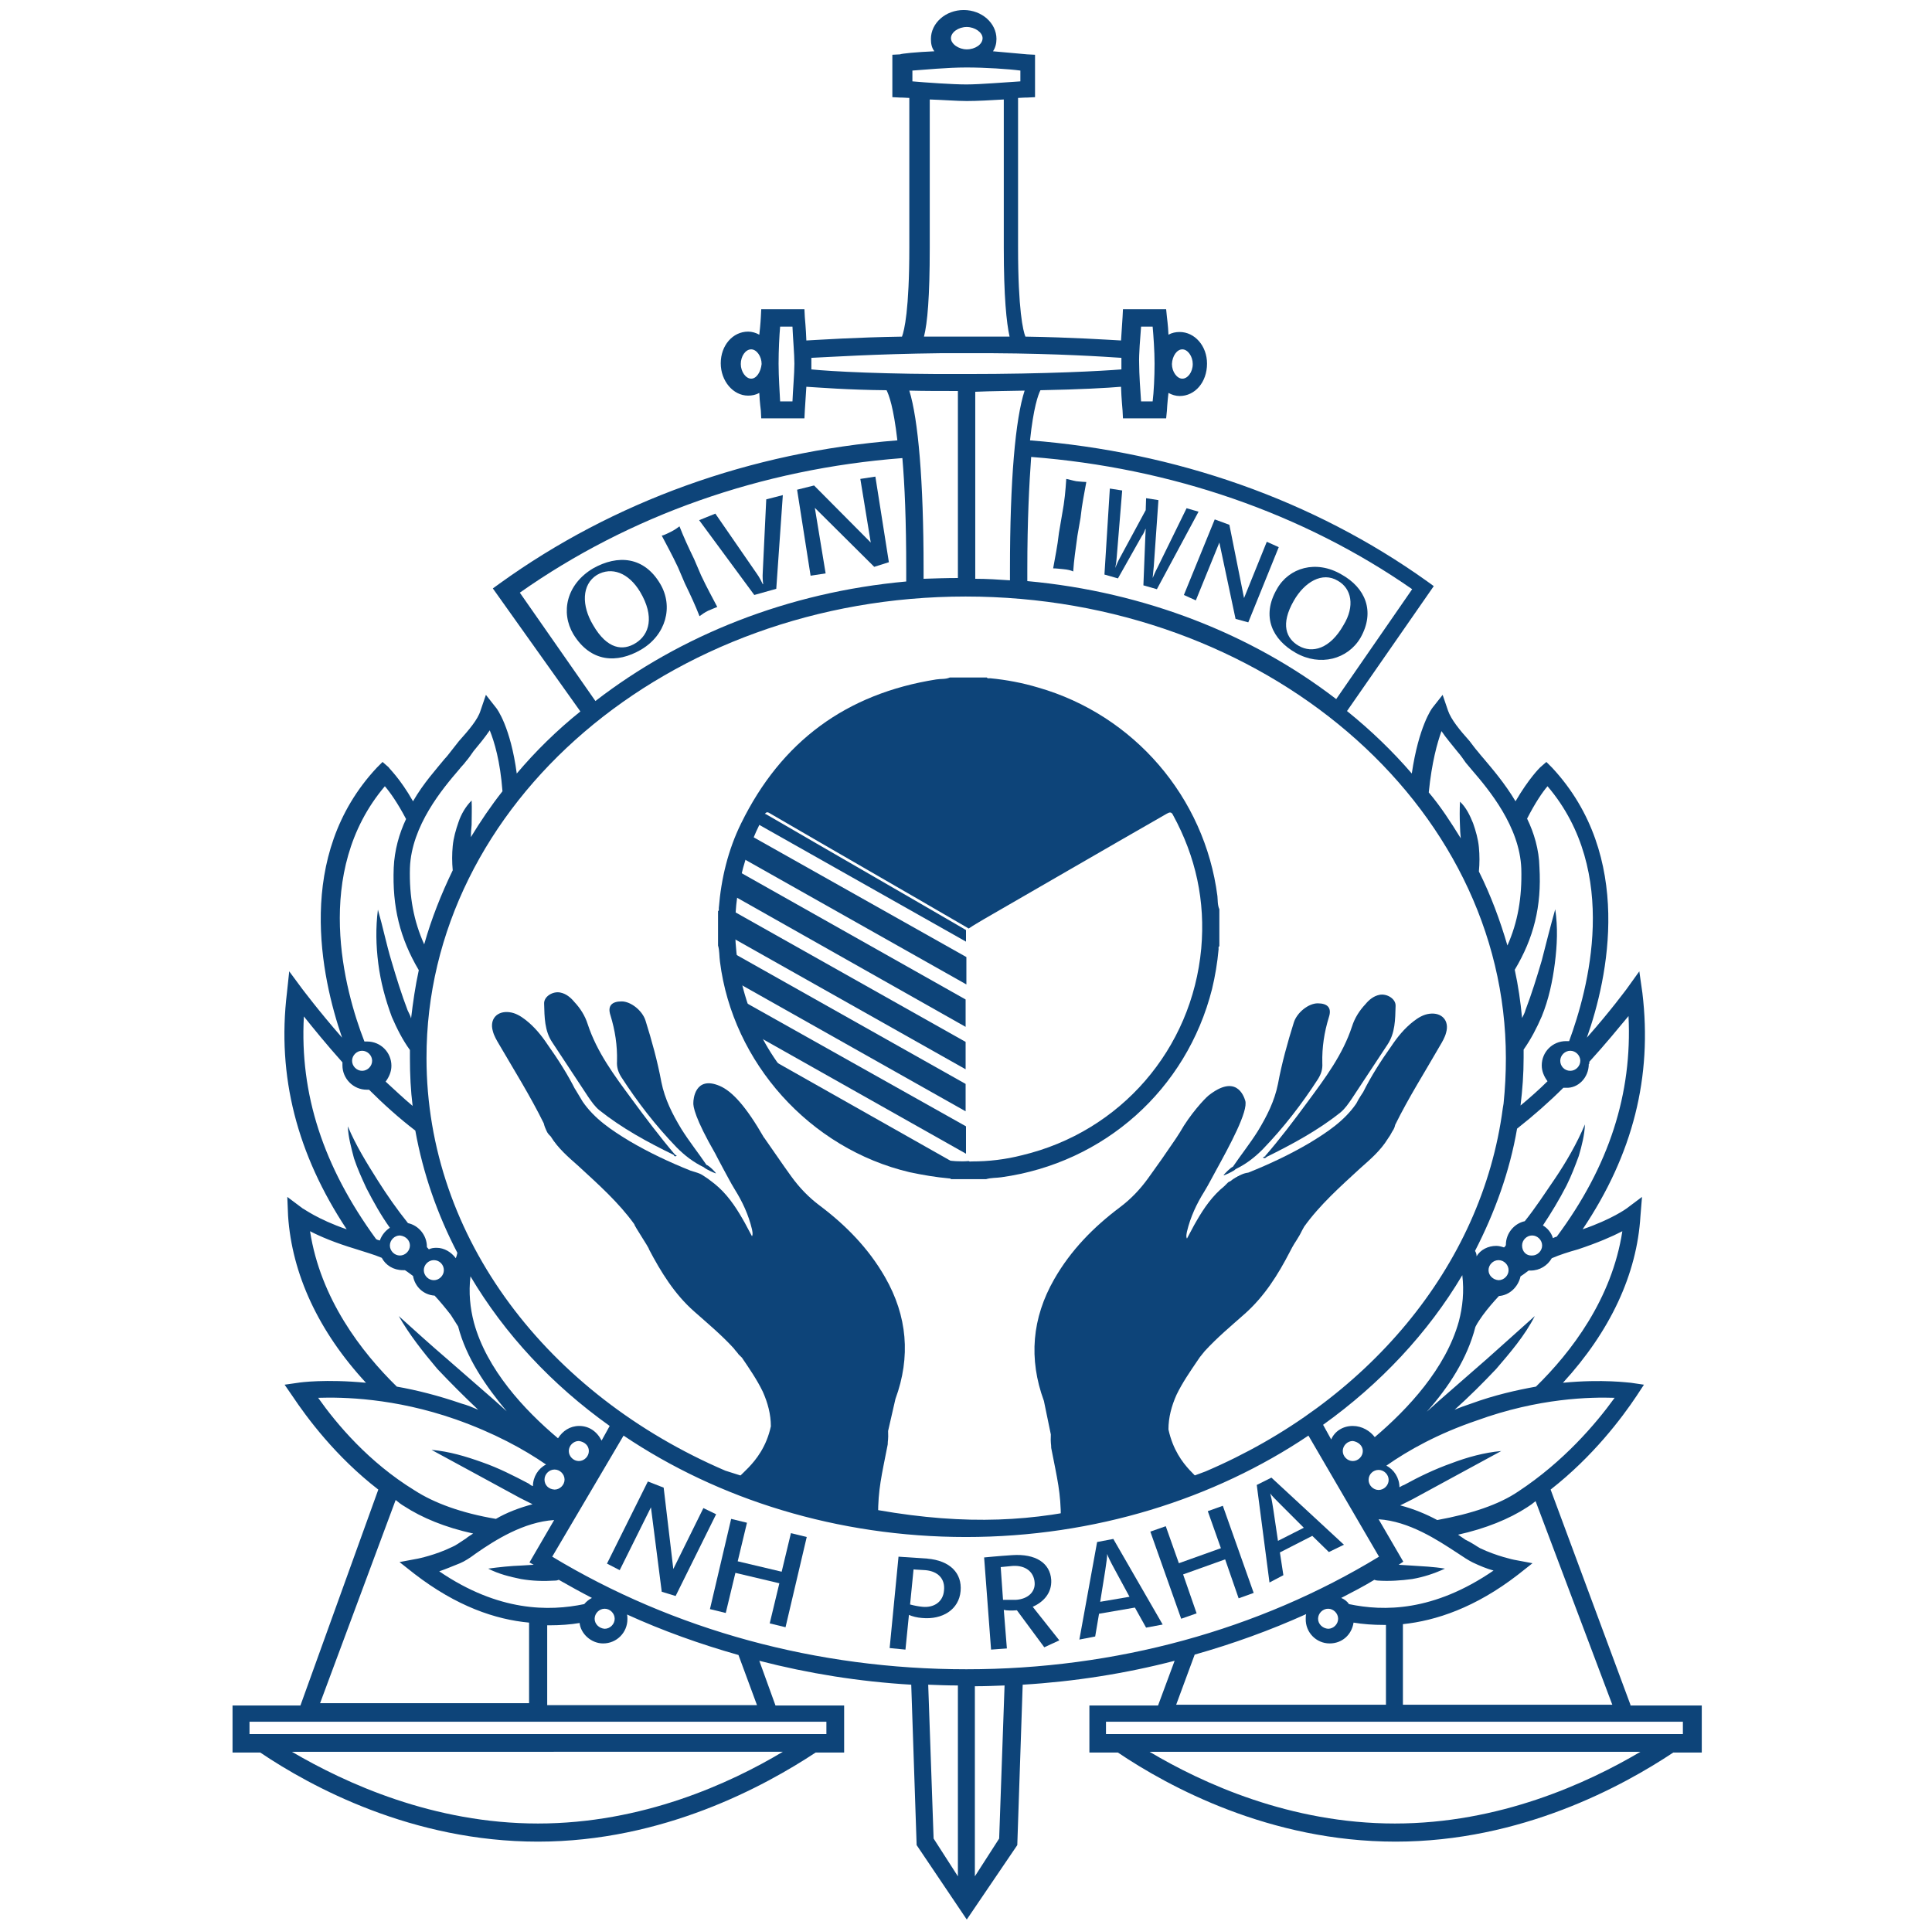 <?xml version="1.0" encoding="utf-8"?>
<!-- Generator: Adobe Illustrator 26.2.1, SVG Export Plug-In . SVG Version: 6.00 Build 0)  -->
<svg version="1.1" xmlns="http://www.w3.org/2000/svg" xmlns:xlink="http://www.w3.org/1999/xlink" x="0px" y="0px"
	 viewBox="0 0 501 500" style="enable-background:new 0 0 501 500;" xml:space="preserve">
<style type="text/css">
	.st0{fill:#0D4479;}
	.st1{fill:none;}
</style>
<g id="Vrstva_1">
</g>
<g id="Vrstva_4">
	<path class="st0" d="M232.2,362.8c4-10.9,3.1-21.5-2.7-31.6c-4.3-7.5-10.2-13.5-17-18.6c-2.8-2.1-5.2-4.6-7.3-7.5
		c-2.4-3.3-4.6-6.6-7-10c0,0,0,0-0.1-0.1c-4.6-8-8.2-12-11.5-13.4c-6.4-2.7-6.8,3.6-6.8,4.3c-0.1,1,0.4,4.1,5.7,13.3
		c0.6,1.2,0,0,2,3.8c1,1.8,1.9,3.6,3,5.4c2,3.2,3.6,6.6,4.5,10.4c0.1,0.6,0.3,1.3,0,1.8c-0.9-1.6-1.6-3.1-2.5-4.6
		c-1.9-3.3-4.1-6.5-7.2-9c0,0-1.6-1.2-1.7-1.3l0,0c-2-1.3-1.5-1.2-4.5-2.1l0,0c-5.5-2.2-10.8-4.7-15.9-7.7c-4.6-2.8-9-5.7-12.1-10.2
		l-2.1-3.5c0.2,0.4,0.2,0.4,0.3,0.6c-2.1-4.2-4.6-8.1-7.3-11.9c-1.6-2.4-3.4-4.6-5.7-6.4c-1.3-1-2.6-1.8-4.2-2
		c-3.2-0.4-5.2,1.8-4.3,4.9c0.3,1.2,1,2.4,1.6,3.4c3.9,6.7,8.1,13.4,11.6,20.5c0.1,0.3,0.1,0.6,0.6,1.7c0.4,1,0.8,1.3,1.2,1.7
		c1.9,3.1,4.6,5.4,7.2,7.7c5.1,4.7,10.4,9.4,14.5,15.1l0,0c-0.1,0.3,3.9,6.2,3.8,6.5c3.1,5.9,6.6,11.6,11.7,16.1
		c3.5,3.1,7.1,6.1,10.3,9.6c0.3,0.4,0.2,0.3,0.9,1.1c0.4,0.6,0.3,0.4,0.9,1c0.1,0.1,0.2,0.2,0.3,0.3c1.9,2.8,3.9,5.7,5.4,8.8
		c1.3,2.9,2.1,5.9,2.1,9c-2.3,10.6-10.7,13.4-7.9,14.1c0.6-0.1,16.3,4.9,16.9,5c3,0.4,12,1.4,12.3,1.6c1.1,1.1,5.1,3.5,6.5,2.4
		c0-6.8,0.9-10.2,2.5-18.4c0-1.2,0.2-1,0.1-3.5"/>
	<path class="st0" d="M174.7,299.5c-6.8-3.3-13.4-6.9-19.3-11.6c-1.2-1-2-2.2-2.9-3.5c-3.1-4.7-6.2-9.4-9.3-14.1c-2-3-2-6.5-2.1-10
		c-0.1-1.9,2.3-3.3,4.2-2.9c1.5,0.3,2.7,1.3,3.6,2.4c1.6,1.7,2.8,3.6,3.5,5.8c2.4,7.3,6.9,13.3,11.4,19.4c3.6,4.9,7.3,9.8,11.2,14.4
		c0.1,0.1,0.5,0.3,0.5,0.3C174.9,300.2,174.7,299.5,174.7,299.5z"/>
	<path class="st0" d="M182.5,302.7c-2.7-1.3-4.9-3-7-5.1c-5.5-5.7-10.2-11.8-14.4-18.3c-0.8-1.3-1.2-2.5-1.1-4.1
		c0.1-4.1-0.5-8-1.7-11.9c-0.8-2.4,0.3-3.6,2.9-3.6c2.4,0,5.4,2.4,6.2,5c1.6,5.1,3.1,10.5,4.1,15.9c0.9,4.5,2.9,8.4,5.2,12.2
		c2,3.2,4.4,6.2,6.5,9.3c0.6,0.1,2.7,2.2,2.4,2.2C185.5,304.3,183.1,303.3,182.5,302.7z"/>
	<path class="st0" d="M149.2,284.8c0.4,0,0.6,0.2,0.6,0.6"/>
	<path class="st0" d="M270.7,363.3c-4-10.9-3.1-21.5,2.7-31.6c4.3-7.5,10.2-13.5,17-18.6c2.8-2.1,5.2-4.6,7.3-7.5
		c2.4-3.3,4.7-6.6,7-10c0,0,1-1.5,1.3-2c2.6-4.6,6.3-8.6,7.4-9.5c7.1-5.6,9.1,0,9.5,1.3c0.9,2.7-4.2,12-7.6,18.2
		c-1,1.8-1.9,3.6-3,5.4c-2,3.2-3.6,6.6-4.5,10.4c-0.1,0.6-0.3,1.3,0,1.8c0.9-1.6,1.6-3.1,2.5-4.6c1.9-3.3,4.1-6.5,7.2-9
		c0.4-0.4,0.6-0.6,0.9-0.9c0.3-0.3,0.5-0.3,0.9-0.4c0.4-0.3,1.2-0.9,1.5-1.1c1.7-1,2.4-1,2.9-1.1c5.5-2.2,10.8-4.7,15.9-7.7
		c4.6-2.8,9-5.7,12.1-10.2c0,0-0.5,1,0,0c0.8-1.6,1.7-2.8,1.8-3c2.1-4.2,4.6-8.1,7.3-11.9c1.6-2.4,3.4-4.6,5.7-6.4
		c1.3-1,2.6-1.8,4.2-2c3.2-0.4,5.2,1.8,4.3,4.9c-0.3,1.2-1,2.4-1.6,3.4c-3.9,6.8-8.1,13.4-11.6,20.5c-0.1,0.3-0.1,0.8-0.8,1.8
		c-0.1,0.2,0,0-0.5,0.9c0,0,0,0-0.6,0.9c-1.9,3.1-4.6,5.4-7.2,7.7c-5.1,4.7-10.4,9.4-14.5,15.1c-0.5,0.9-0.5,0.9-0.5,0.9
		c-0.6,1.2-0.6,1.2-1.4,2.5c-1,1.5-1.6,2.7-1.8,3.1c-3.1,6-6.6,11.6-11.8,16.2c-3.5,3.1-7.1,6.1-10.3,9.6c-1.6,2-1.1,1.3-1.9,2.5
		c-1.9,2.8-3.9,5.7-5.4,8.8c-1.3,2.9-2.1,5.9-2.1,9c2.3,10.6,10,13,7.2,13.7c-0.6-0.1-24,7.9-24.8,8c-3,0.4-8.9,2.6-10.3,1.5
		c0-6.8-0.9-10.2-2.5-18.4c0-1.2-0.2-1-0.1-3.5"/>
	<path class="st0" d="M328.3,300.1c6.7-3.3,13.4-6.9,19.3-11.6c1.2-1,2-2.2,2.9-3.5c3.1-4.7,6.2-9.4,9.3-14.1c2-3,2-6.5,2.1-10
		c0.1-1.9-2.3-3.3-4.2-2.9c-1.5,0.3-2.7,1.3-3.6,2.4c-1.6,1.7-2.8,3.6-3.5,5.8c-2.4,7.3-6.9,13.3-11.4,19.4
		c-3.6,4.9-7.3,9.8-11.3,14.4C328.1,299.8,328.2,299.9,328.3,300.1z"/>
	<path class="st0" d="M320.4,303.2c2.7-1.3,4.9-3,7-5.1c5.5-5.7,10.2-11.8,14.4-18.3c0.8-1.3,1.2-2.5,1.1-4.1
		c-0.1-4.1,0.5-8,1.7-11.9c0.8-2.4-0.3-3.6-2.9-3.6c-2.4,0-5.4,2.4-6.2,5c-1.6,5.1-3.1,10.5-4.1,15.9c-0.9,4.5-2.9,8.4-5.2,12.2
		c-2,3.2-4.4,6.2-6.5,9.3c-0.4,0-2.5,2.1-2.4,2.2S320.2,303.6,320.4,303.2z"/>
	<path class="st0" d="M319,306.4c0.5,0.1,1,0.2,1.5,0.3c2.7,0.4,3,0.2,3-2.5C321.9,304.7,320.3,305.2,319,306.4z"/>
	<path class="st0" d="M327.5,300.2c0.3,0.2,0.6,0.2,0.9-0.1c-0.1-0.1-0.2-0.2-0.2-0.2C327.8,299.9,327.6,300.1,327.5,300.2
		L327.5,300.2z"/>
	<path class="st0" d="M327.5,300.2L327.5,300.2L327.5,300.2L327.5,300.2z"/>
	<g>
		<path class="st0" d="M192.8,259.7c1,3.2,2.3,6.2,3.8,9.1l53.9,30.4c0-2.4,0-4.7,0-7.1L192.8,259.7z"/>
		<path class="st0" d="M200.1,274.8c3.2,4.8,7.2,9.1,12,13.1c1.2,1,2.2,1.8,3.4,2.7l10.7,6.1c5.6,2.4,11.5,4,17.7,4.6
			c1.2,0.1,2.5,0.2,3.6,0.3L200.1,274.8z"/>
		<path class="st0" d="M250.5,244.2c0-0.6,0-1.3,0-1.9c0-0.3,0-0.8,0-1.1c-0.2-0.1-0.3-0.2-0.5-0.3c-17-9.9-34.1-19.7-51.1-29.6
			c-0.6-0.4-1-0.3-1.3,0.3c-0.4,0.8-0.8,1.4-1.1,2.1L250.5,244.2z"/>
		<path class="st0" d="M190,236.2c-0.2,2.3-0.2,4.6-0.1,7l60.5,34.1c0-2.4,0-4.7,0-7.1L190,236.2z"/>
		<path class="st0" d="M195,216.9c-0.9,1.9-1.6,3.9-2.2,5.8l57.8,32.6c0-2.4,0-4.7,0-7.1L195,216.9z"/>
		<path class="st0" d="M191.7,226.1c-0.5,2-1,4.2-1.3,6.3l60,33.9c0-2.4,0-4.7,0-7.1L191.7,226.1z"/>
		<path class="st0" d="M190.2,247.2c0.1,1,0.2,1.8,0.3,2.8c0.2,1.7,0.5,3.3,1,5l58.9,33.2c0-2.4,0-4.7,0-7.1L190.2,247.2z"/>
	</g>
	<path class="st0" d="M316.2,235.8c0,3.2,0,6.4,0,9.6c-0.3,0.1-0.2,0.4-0.2,0.8c-0.3,3.4-0.9,7-1.7,10.3
		c-6.6,26.1-28,45.1-54.6,48.8c-1.3,0.2-2.7,0.1-4,0.5c-3,0-6,0-9.1,0c-0.1-0.2-0.3-0.2-0.5-0.2c-3.4-0.3-6.9-0.9-10.2-1.6
		c-25.9-6.1-45.9-28.4-49.2-54.6c-0.2-1.4-0.1-2.9-0.5-4.2c0-3,0-5.9,0-8.9c0.3-0.2,0.2-0.4,0.2-0.8c0.6-7.6,2.4-15.1,5.8-22
		c10.4-21.2,27.2-33.6,50.6-37.3c1.2-0.2,2.4,0,3.5-0.5c3.2,0,6.4,0,9.6,0c0.2,0.3,0.5,0.2,0.9,0.2c4.2,0.4,8.4,1.2,12.4,2.4
		c24.8,7.1,43.2,28.4,46.5,54.1C315.8,233.4,315.7,234.7,316.2,235.8z M251.2,301.1c0.2,0.2,0.5,0.1,0.8,0.1c4.4,0,8.7-0.5,13-1.6
		c25.6-6.1,44.1-27.5,46.5-53.6c1.1-12.3-1.4-23.8-7.3-34.6c-0.4-0.9-0.9-0.8-1.6-0.4c-15.9,9.1-31.7,18.3-47.5,27.4
		c-1.3,0.8-2.6,1.5-3.9,2.4c-0.2-0.1-0.3-0.2-0.5-0.3c-17-9.9-34.1-19.7-51.1-29.6c-0.6-0.4-1-0.3-1.3,0.3c-6.5,12-9,24.9-7,38.4
		c2.4,15.3,9.5,28,21.4,37.8c9.2,7.6,19.9,12,31.8,13.4C246.8,301.1,249.1,301.3,251.2,301.1z"/>
	<line class="st1" x1="251.2" y1="240.7" x2="251.2" y2="301"/>
	<path class="st0" d="M278.3,148.2c0.2-3,0.6-5.6,1.1-9.3l0.8-4.6c0.4-3.8,1-6.4,1.5-9.3c-0.6,0-1.5-0.1-2.6-0.2
		c-1.1-0.2-1.9-0.5-2.6-0.6c-0.2,3-0.4,5.6-1.1,9.3l-0.8,4.7c-0.4,3.6-1,6.3-1.5,9.2c0.8,0,1.5,0.1,2.6,0.2
		C276.8,147.7,277.7,147.9,278.3,148.2z"/>
	<path class="st0" d="M336,169.3c6.3,3.6,13.5,1.7,16.8-3.9c3.9-6.9,1.2-13-4.9-16.4c-6.6-3.9-13.7-1.8-16.8,3.8
		C327,159.9,330,165.9,336,169.3z M335.5,155.8c2.8-4.9,7.4-7.6,11.4-5.2c3.6,2,4.5,6.6,1.5,11.5c-3.5,6.2-8.1,7.4-11.6,5.4
		C333.5,165.6,332,161.9,335.5,155.8z"/>
	<path class="st0" d="M422.8,442.2v-0.1l-20.7-55.8c11-8.6,18.5-18.6,22.3-24.3l1.9-2.9l-3.4-0.5c-0.5,0-7.2-1-17.6,0
		c12.2-13.3,19.2-28.1,20.1-43.3l0.4-4.9l-4,3c0,0-3.8,2.8-11.4,5.4c13.1-19.5,18.1-39.6,15.5-61.3l-0.8-5.6l-3.3,4.6
		c-0.1,0.1-4.1,5.6-10.3,12.6c5.5-15.5,12.3-47.1-9-70l-1.5-1.5l-1.6,1.4c-0.1,0.1-2.9,2.8-6.4,8.8c-2.8-4.7-6.1-8.5-8.2-11
		c-0.6-0.7-1.2-1.4-1.5-1.8c-0.8-0.9-1.5-1.9-2.2-2.8c-2.6-2.9-4.8-5.6-5.6-7.9l-1.4-4.1l-2.6,3.3c-0.2,0.2-3.6,4.9-5.4,17.1
		c-5-5.8-10.6-11.2-16.8-16.2l22.5-32.4l-1.8-1.3c-29.4-21-65-33.5-102.9-36.5c0.9-8.5,2.1-11.8,2.7-13c10.4-0.2,17.5-0.6,20.9-0.9
		c0.1,3.2,0.4,6,0.4,6.2l0.1,2h11.2l0.2-2c0-0.1,0.1-2,0.4-4.6c0.9,0.5,1.9,0.8,2.9,0.8c4,0,7.1-3.6,7.1-8.4c0-4.6-3.2-8.2-7.1-8.2
		c-1,0-2,0.2-2.9,0.7c-0.1-2.6-0.4-4.4-0.4-4.6l-0.2-2h-11.2l-0.1,2c0,0.1-0.2,3-0.4,6.1c-3.8-0.2-12.4-0.8-24.8-1
		c-0.6-1.5-1.9-6.9-1.9-23.1V25.4c1.4-0.1,2.2-0.1,2.4-0.1l2-0.1v-11l-2-0.1c-0.2,0-4.2-0.4-8.9-0.8c0.6-0.9,0.9-2,0.9-3.2
		c0-4.1-3.8-7.5-8.5-7.5s-8.5,3.4-8.5,7.5c0,1.2,0.2,2.3,0.9,3.2c-4.7,0.2-8.6,0.6-8.9,0.8l-2,0.1v11l2,0.1c0.1,0,1,0,2.4,0.1v38.8
		c0,16.2-1.3,21.5-1.9,23.1c-12.3,0.2-20.9,0.8-24.8,1c-0.1-3-0.4-6-0.4-6.1l-0.1-2h-11.2l-0.1,2c0,0.1-0.1,2-0.4,4.6
		c-0.9-0.5-1.9-0.8-2.9-0.8c-4,0-7.1,3.6-7.1,8.2c0,4.6,3.2,8.4,7.1,8.4c1,0,2-0.2,2.9-0.7c0.1,2.6,0.4,4.4,0.4,4.6l0.1,2h11.2
		l0.1-2c0-0.2,0.2-3,0.4-6.2c3.4,0.2,10.5,0.8,20.8,0.9c0.6,1.2,1.8,4.3,2.8,13c-38.1,3-73.7,15.9-103.1,37.1l-1.8,1.3l22.7,31.9
		c-6.1,4.9-11.6,10.3-16.5,16.1c-1.6-12-5.1-16.8-5.4-17.1l-2.6-3.3l-1.4,4.1c-0.7,2.3-3,5-5.6,7.9c-0.7,0.9-1.5,1.9-2.2,2.8
		c-0.4,0.5-0.9,1.2-1.5,1.8c-2.1,2.6-5.5,6.3-8.2,11c-3.4-6-6.3-8.6-6.3-8.8l-1.6-1.4l-1.5,1.5c-21.3,22.8-14.4,54.3-9,70
		c-6.2-7.1-10.2-12.5-10.3-12.6l-3.4-4.6l-0.6,5.6c-2.6,21.6,2.6,41.8,15.5,61.3c-7.6-2.6-11.2-5.4-11.4-5.4l-4-3l0.2,4.9
		c1,15.1,7.9,30,20.2,43.3c-10.4-1-17.1-0.1-17.6,0l-3.5,0.5l2,2.9c3.8,5.7,11.3,15.8,22.3,24.3l-20.2,56H60.3v12.2h7.2
		c13.2,8.9,39.4,23.1,72,23.1c32.5,0,58.8-14.4,72-23.1h7.4v-12.2h-17.8l-4.2-11.6c12.8,3.3,25.9,5.4,39.4,6.2l1.4,41.6l13,19.3
		l13.1-19.3l1.4-41.6c13.4-0.8,26.7-2.9,39.4-6.2l-4.3,11.6h-17.8v12.2h7.4c13.2,8.9,39.4,23.1,72,23.1s58.9-14.4,72-23.1h7.4v-12.2
		H422.8z M306.6,90.6c1.4,0,2.7,1.8,2.7,3.8c0,2.1-1.3,3.8-2.7,3.8s-2.7-1.8-2.7-3.8C304,92.3,305.2,90.6,306.6,90.6z M295.9,84.7h3
		c0.2,2.2,0.5,6.3,0.5,9.6c0,3.4-0.2,7.4-0.5,9.8h-3c-0.2-2.7-0.5-7.2-0.5-9.8C295.3,92,295.7,87.3,295.9,84.7z M194.8,98.2
		c-1.4,0-2.7-1.8-2.7-3.8c0-2,1.2-3.8,2.7-3.8c1.4,0,2.7,1.8,2.7,3.8C197.3,96.4,196.2,98.2,194.8,98.2z M205.5,104.1h-3.2
		c-0.1-2.2-0.4-6.3-0.4-9.8s0.2-7.4,0.4-9.6h3.2c0.1,2.7,0.5,7.2,0.5,9.6C206,96.9,205.6,101.4,205.5,104.1z M418.1,442.1h-54.3
		v-20.9c8.6-0.9,18.8-4.3,29.8-12.8l3.8-3l-4.8-0.9c0,0-4.4-0.9-8.8-3c-0.9-0.5-2.1-1.4-3.8-2.2c-0.6-0.4-1.2-0.8-1.9-1.3
		c7.2-1.6,13.3-4.1,17.9-7.1c0.8-0.5,1.5-1,2.2-1.6L418.1,442.1z M344.8,426.2c3.2,0,5.7-2.2,6.2-5.4c2.4,0.4,5,0.6,7.9,0.6h0.5
		v20.7h-54.4l4.8-13c9.9-2.8,19.6-6.3,28.9-10.5c-0.1,0.4-0.1,0.8-0.1,1.2C338.5,423.3,341.3,426.2,344.8,426.2z M341.8,419.8
		c0-1.4,1.2-2.6,2.6-2.6s2.6,1.2,2.6,2.6s-1.2,2.6-2.6,2.6C343,422.3,341.8,421.2,341.8,419.8z M349.8,416c-0.5-0.8-1.3-1.3-2-1.6
		c2.9-1.5,5.8-3,8.6-4.7c0.2,0.1,0.6,0.2,0.9,0.2c2.9,0.2,6,0,8.9-0.4c2.9-0.5,5.7-1.4,8.5-2.7c-3-0.5-5.8-0.6-8.8-0.8l-3.2-0.2
		l1.2-0.8l-6.4-11c7.9,0.5,15.3,5.4,20.2,8.6c1.8,1.2,3,2,4.2,2.6c1.9,0.9,3.6,1.6,5.4,2.1C371.7,418,358.8,417.9,349.8,416z
		 M350.8,369.8c-2.6,0-4.7,1.4-5.6,3.5l-2.1-3.8c14.8-10.6,27.2-23.8,36.1-38.8c0.5,4.2,0.1,8.2-0.9,12c-3.4,12.2-13.2,22.7-21.8,30
		C355.3,371.1,353.2,369.8,350.8,369.8z M353.4,376.3c0,1.4-1.2,2.6-2.6,2.6c-1.4,0-2.6-1.2-2.6-2.6c0-1.4,1.2-2.6,2.6-2.6
		C352.2,373.9,353.4,374.9,353.4,376.3z M357.5,381.2c1.4,0,2.6,1.2,2.6,2.6c0,1.4-1.2,2.6-2.6,2.6s-2.6-1.2-2.6-2.6
		C354.9,382.3,356.1,381.2,357.5,381.2z M418.7,362.5c-4.9,6.8-13.3,16.6-25,24.3c-5,3.4-12.2,5.8-21,7.4c-2.8-1.5-6.1-2.9-9.6-3.8
		l3.2-1.6l11.4-6.2l11.6-6.3c-4.4,0.4-8.8,1.6-13,3.2c-4.2,1.5-8.2,3.4-12.2,5.6c-0.4,0.1-0.8,0.4-1.2,0.6c0-2.4-1.4-4.6-3.4-5.6
		c5.7-4,13.4-8.3,23.4-11.7C399.1,362.5,412.5,362.3,418.7,362.5z M420.7,319.3c-2.7,17.6-13.3,31.4-22.4,40.3
		c-5,0.9-10.8,2.2-16.8,4.4c-1.5,0.5-2.9,1-4.3,1.6c3.8-3.4,7.4-7,10.8-10.6c3.6-4.2,7.4-8.6,10-13.7c-4.2,3.8-8.4,7.5-12.4,11.1
		L373,363.4l-3,2.7c5.7-6.4,10.5-13.8,12.6-22c0.6-1.2,1.3-2.1,1.9-3c1.4-1.9,2.8-3.5,4.2-5c2.8-0.2,5-2.4,5.6-5.1
		c0.8-0.5,1.4-1,2.1-1.5h0.5c2.4,0,4.4-1.3,5.5-3.2c2.1-0.9,4.3-1.6,6.8-2.3C414.3,322.3,418,320.7,420.7,319.3z M386,329.4
		c0-1.4,1.2-2.6,2.6-2.6s2.6,1.2,2.6,2.6c0,1.4-1.2,2.6-2.6,2.6C387.2,331.9,386,330.8,386,329.4z M394.7,323c0-1.4,1.2-2.6,2.6-2.6
		c1.4,0,2.6,1.2,2.6,2.6s-1.2,2.6-2.6,2.6C395.8,325.7,394.7,324.6,394.7,323z M412,275.9c0.2,0,0.2-0.2,0.1-0.5
		c4.2-4.6,7.7-8.9,10.2-11.9c1,20.1-5,38.9-18.6,57.2c-0.4,0.1-0.6,0.2-1,0.4c-0.4-1.4-1.4-2.6-2.6-3.3c2.2-3.3,4.3-6.8,6.1-10.3
		c1.3-2.6,2.2-5,3.2-7.7c0.8-2.7,1.5-5.5,1.6-8.2c-2.1,5-4.9,9.8-7.8,14.1c-2.6,3.8-5,7.5-7.8,11c-2.8,0.6-4.9,3.2-4.9,6.1v0.1
		c-0.1,0.2-0.2,0.4-0.5,0.6c-0.6-0.2-1.3-0.4-2-0.4c-2.1,0-4.1,1-5.1,2.7c0-0.5-0.1-0.9-0.4-1.4c5.1-9.9,9-20.6,10.9-31.7
		c4.2-3.3,8.4-7,12-10.6h0.6C409.2,282.3,412,279.5,412,275.9z M404.6,275.1c0-1.4,1.2-2.6,2.6-2.6s2.6,1.2,2.6,2.6
		s-1.2,2.6-2.6,2.6C405.7,277.7,404.6,276.5,404.6,275.1z M401.3,203.9c18.9,22.2,10.5,52.8,5.6,66.1h-0.8c-3.5,0-6.3,2.8-6.3,6.3
		c0,1.5,0.6,2.9,1.5,4.1c-2.1,2.1-4.6,4.3-7,6.3c0.5-4.1,0.8-8.2,0.8-12.4v-2.1c1.9-2.7,3.4-5.6,4.7-8.6c1.8-4.4,2.8-9.1,3.4-13.8
		c0.6-4.7,0.8-9.3,0.1-14c-1.3,4.6-2.4,9-3.5,13.3c-1.3,4.4-2.6,8.6-4.2,12.8c-0.2,0.8-0.6,1.5-0.9,2.1c-0.4-4.2-1-8.4-1.9-12.5
		c4.9-8.2,7-16.4,6.4-26.6c-0.1-4.6-1.4-8.9-3.2-12.6C398.1,208.2,400,205.4,401.3,203.9z M373.8,189.6c1.2,1.8,2.7,3.5,4.2,5.4
		c0.8,0.9,1.4,1.8,2.1,2.8c0.4,0.5,1,1.2,1.6,1.9c4.3,5,12.4,14.6,12.8,25.6c0.2,7.5-0.9,13.8-3.6,19.9c-1.9-6.5-4.3-13-7.4-19.2
		c0.2-2.1,0.2-4.2,0-6.3c-0.2-2.1-0.8-4.2-1.5-6.2c-0.8-2-1.8-4.1-3.4-5.6c-0.1,2.1-0.1,4.2,0,6.3c0,1,0.1,2.1,0.2,3.2
		c-2.6-4.2-5.1-8.1-8.3-11.9C371.3,197.6,372.7,192.7,373.8,189.6z M366.2,152.8l-19.7,28.5c-21.7-16.7-49.5-27.8-80.1-30.6v-2.9
		c0-13,0.5-22.4,1-29.3C303.6,121.3,337.9,133.1,366.2,152.8z M250.7,7c2.1,0,4.1,1.4,4.1,2.9c0,1.6-1.9,2.9-4.1,2.9
		c-2.1,0-4.1-1.4-4.1-2.9C246.6,8.4,248.5,7,250.7,7z M236.6,18.3c3-0.2,9-0.8,14-0.8c4.9,0,11,0.4,14,0.8v2.8
		c-3.4,0.2-10.4,0.8-14,0.8c-3.6,0-10.6-0.5-14-0.8V18.3z M261.8,87.3h-22.2c0.9-3.5,1.5-10.3,1.5-23V25.8c3.3,0.1,7.1,0.4,9.6,0.4
		c2.6,0,6.3-0.2,9.6-0.4v38.4C260.3,77,261,83.7,261.8,87.3z M210.4,95.8v-3c4.6-0.2,16.4-1,33.4-1.2h13.6
		c17.1,0.1,28.9,0.9,33.4,1.2v3c-4.9,0.4-19.2,1.2-40.3,1.2C229.6,97.1,215.3,96.3,210.4,95.8z M265.7,101.3
		c-2.4,7.4-3.8,23.1-3.8,46.5v2.7c-2.9-0.2-6-0.4-9-0.4v-48.5C257.4,101.4,261.7,101.4,265.7,101.3z M235.8,101.3
		c3.8,0.1,8.1,0.1,12.6,0.1v48.5c-2.9,0-6,0.1-8.9,0.2v-2.6C239.5,124.7,238.1,108.7,235.8,101.3z M134.8,153.7
		c28.4-20,62.6-32.1,99.2-34.9c0.6,6.9,1,16.2,1,29.1v2.9c-30.8,2.8-58.6,14-80.6,31L134.8,153.7z M389.7,287.4
		c-5.4,41.2-35.4,76.4-77.1,94.2c-37.2,14-64.4,19.3-124.5-0.2c-45.9-19.7-77.5-60.2-77.5-107c-0.1-66,62.7-119.7,139.8-119.7
		c77.3,0,140.1,53.7,140.1,119.7c0,4-0.2,7.9-0.6,11.8 M150.2,369.8c-2.4,0-4.3,1.3-5.5,3.2c-8.8-7.4-18.5-17.9-21.8-30
		c-1-3.8-1.4-7.8-0.9-12c8.9,15,21.1,28.1,36.1,38.8l-2.1,3.8C154.8,371.2,152.7,369.8,150.2,369.8z M152.7,376.3
		c0,1.4-1.2,2.6-2.6,2.6s-2.6-1.2-2.6-2.6c0-1.4,1.2-2.6,2.6-2.6C151.6,373.9,152.7,374.9,152.7,376.3z M138.4,405.8l-3.2,0.2
		c-2.8,0.1-5.7,0.4-8.6,0.8c2.7,1.4,5.6,2.1,8.5,2.7c2.9,0.5,5.8,0.6,8.9,0.4c0.4,0,0.6-0.1,0.9-0.2c2.8,1.6,5.7,3.2,8.6,4.7
		c-0.8,0.4-1.5,1-2,1.6c-9.1,1.9-22.2,2-37.6-8.5c1.5-0.5,3.4-1.3,5.4-2.1c1.2-0.5,2.6-1.4,4.2-2.6c4.9-3.4,12.3-8.1,20.2-8.6
		l-6.4,11L138.4,405.8z M156.4,426.2c3.5,0,6.3-2.8,6.3-6.3c0-0.4,0-0.8-0.1-1.2c9.2,4.2,19,7.7,28.9,10.5l4.8,13h-54.4v-20.7h0.5
		c2.8,0,5.6-0.2,7.9-0.6C150.6,423.7,153.3,426.2,156.4,426.2z M154.2,419.8c0-1.4,1.2-2.6,2.6-2.6c1.4,0,2.6,1.2,2.6,2.6
		s-1.2,2.6-2.6,2.6C155.4,422.3,154.2,421.2,154.2,419.8z M141.2,383.7c0-1.4,1.2-2.6,2.6-2.6c1.4,0,2.6,1.2,2.6,2.6
		c0,1.4-1.2,2.6-2.6,2.6C142.2,386.2,141.2,385.1,141.2,383.7z M106.3,225.1c0.4-11,8.5-20.6,12.8-25.6c0.6-0.8,1.3-1.4,1.6-1.9
		c0.8-0.9,1.4-1.8,2.1-2.8c1.5-1.8,2.9-3.5,4.2-5.4c1.2,3,2.7,7.9,3.3,15.8c-3,3.8-5.7,7.8-8.2,11.9c0-1,0.1-2.1,0.2-3.2
		c0-2,0.1-4.1,0-6.3c-1.5,1.5-2.7,3.5-3.4,5.6c-0.7,2-1.3,4.1-1.5,6.2c-0.2,2-0.2,4.2,0,6.3c-3,6.2-5.5,12.5-7.4,19.2
		C107.3,238.9,106.1,232.6,106.3,225.1z M99.8,203.9c1.3,1.5,3.3,4.3,5.5,8.5c-1.8,3.8-3,8.1-3.2,12.6c-0.4,10.2,1.6,18.3,6.5,26.6
		c-0.9,4.1-1.5,8.3-2,12.5c-0.2-0.8-0.6-1.4-0.9-2.1c-1.6-4.2-2.9-8.4-4.2-12.8c-1.3-4.3-2.2-8.8-3.5-13.3c-0.6,4.7-0.5,9.3,0.1,14
		c0.6,4.7,1.8,9.2,3.5,13.8c1.3,3,2.8,6,4.7,8.6v2.1c0,4.2,0.2,8.4,0.7,12.4c-2.4-2-4.7-4.2-7-6.3c0.9-1.2,1.5-2.6,1.5-4.1
		c0-3.5-2.8-6.3-6.3-6.3h-0.7C89.3,256.8,81,226.1,99.8,203.9z M96.5,275.1c0,1.4-1.2,2.6-2.6,2.6s-2.6-1.2-2.6-2.6s1.2-2.6,2.6-2.6
		S96.5,273.7,96.5,275.1z M78.8,263.6c2.4,3,5.8,7.2,10,11.9v0.8c0,3.4,2.8,6.3,6.3,6.3h0.6c3.6,3.6,7.8,7.4,12,10.6
		c2,11.1,5.7,21.7,10.9,31.7c-0.1,0.5-0.2,0.9-0.4,1.4c-1.2-1.6-3-2.7-5-2.7c-0.8,0-1.4,0.1-2,0.4c-0.1-0.2-0.4-0.4-0.5-0.6v-0.1
		c0-2.9-2.1-5.5-4.9-6.1c-2.8-3.5-5.4-7.2-7.8-11c-2.9-4.6-5.7-9.1-7.8-14.1c0.1,2.8,0.9,5.6,1.6,8.3c0.9,2.7,2,5.1,3.2,7.7
		c1.8,3.5,3.8,7.1,6.1,10.3c-1.2,0.8-2.1,1.9-2.6,3.3c-0.4-0.1-0.8-0.2-1-0.4C83.8,302.5,77.7,283.7,78.8,263.6z M115.1,329.4
		c0,1.4-1.2,2.6-2.6,2.6s-2.6-1.2-2.6-2.6c0-1.4,1.2-2.6,2.6-2.6C114,326.8,115.1,328,115.1,329.4z M106.3,323
		c0,1.4-1.2,2.6-2.6,2.6s-2.6-1.2-2.6-2.6s1.2-2.6,2.6-2.6C105.4,320.6,106.3,321.8,106.3,323z M80.4,319.3c2.7,1.4,6.5,3,11.8,4.6
		c2.4,0.8,4.7,1.4,6.8,2.3c1,1.9,3,3.2,5.5,3.2h0.5c0.8,0.5,1.4,1,2.1,1.5c0.5,2.8,2.7,4.9,5.6,5.1c1.4,1.5,2.8,3.2,4.2,5
		c0.6,1,1.3,2,1.9,3c2.1,8.1,7.1,15.4,12.6,22c-1-0.9-2-1.8-3-2.7l-12.5-10.9c-4.2-3.6-8.4-7.4-12.5-11.1c2.8,4.9,6.3,9.3,10,13.7
		c3.4,3.6,7,7.2,10.6,10.6c-1.4-0.6-2.8-1.2-4.3-1.6c-6.1-2.1-11.7-3.5-16.8-4.4C93.7,350.6,83.1,336.8,80.4,319.3z M82.5,362.5
		c6.3-0.2,19.7,0,35.7,5.6c9.9,3.5,17.6,7.7,23.4,11.7c-2,1-3.4,3.2-3.4,5.6c-0.4-0.1-0.8-0.4-1-0.6c-4-2.1-7.9-4.1-12.2-5.6
		c-4.2-1.5-8.5-2.8-13.1-3.2l11.6,6.3l11.4,6.2l3.2,1.6c-3.4,0.9-6.8,2.2-9.5,3.8c-8.9-1.5-16-4.1-21.1-7.4
		C95.6,379.2,87.3,369.3,82.5,362.5z M102.6,389c0.7,0.6,1.5,1.2,2.2,1.6c4.6,3,10.6,5.5,17.9,7.1c-0.6,0.4-1.3,0.8-1.9,1.3
		c-1.5,1-2.8,1.9-3.6,2.2c-4.3,2.1-8.8,3-8.8,3l-4.8,0.9l3.8,3c11,8.5,21.1,11.9,29.8,12.7v20.9H83L102.6,389z M139.5,472.9
		c-27.1,0-49.8-10.4-63.8-18.6H203C189.3,462.5,166.6,472.9,139.5,472.9z M214.3,446.5v3.2H64.7v-3.2H214.3z M248.4,486.6l-6.3-9.8
		l-1.4-39.9c2.6,0.1,5.1,0.2,7.7,0.2V486.6z M259.1,476.8l-6.3,9.8v-49.3c2.6,0,5-0.1,7.7-0.2L259.1,476.8z M250.6,432.9
		c-38.8,0-75.9-10.2-107.4-29.2l18.5-31.4c24.5,16.5,55.4,26.3,88.8,26.3s64.4-9.9,88.8-26.3l18.3,31.4
		C326.4,422.7,289.3,432.9,250.6,432.9z M361.7,472.9c-27.1,0-49.8-10.4-63.6-18.6h127.3C411.5,462.5,388.8,472.9,361.7,472.9z
		 M436.5,449.7H286.8v-3.2h149.6v3.2H436.5z"/>
	<path class="st0" d="M177.6,151.3c1.6,3.3,2.7,5.7,3.8,8.5c0.5-0.4,1.4-1,2.2-1.4c0.9-0.4,1.7-0.7,2.4-1c-1.4-2.7-2.6-4.8-4.2-8.2
		L180,145c-1.6-3.3-2.7-5.7-3.8-8.5c-0.5,0.4-1.4,1-2.2,1.4c-0.9,0.4-1.7,0.9-2.4,1c1.4,2.7,2.6,4.8,4.2,8.2L177.6,151.3z"/>
	<path class="st0" d="M166.2,168.5c6.5-3.8,8.5-11.2,5-17.1c-4.2-7.1-11-7.6-17.4-4c-6.9,4.1-8.5,11.4-5.1,17.1
		C153.2,171.8,160,172.1,166.2,168.5z M153.8,162.1c-3-5-3-10.5,1-13c3.8-2.2,8.2-0.6,11.2,4.4c3.8,6.4,2.4,11.1-1.2,13.3
		C161.6,168.8,157.5,168.5,153.8,162.1z"/>
	<path class="st0" d="M117.3,334.6C117.3,334.6,117.3,334.7,117.3,334.6C117.3,334.7,117.2,334.7,117.3,334.6L117.3,334.6"/>
	<g>
		<path class="st0" d="M181.3,134.9l4.2-1.7l10.7,15.5c0.8,1.1,1.2,2,1.6,2.8h0.1c-0.1-0.9-0.2-1.8-0.1-3.2l0.9-18.8l4.3-1.1
			l-1.7,24.3l-5.7,1.6L181.3,134.9z"/>
		<path class="st0" d="M211.3,131.7l2.8,17l-3.9,0.6l-3.5-22.3l4.4-1.1l14.7,14.8l-2.7-16.5l3.9-0.6l3.5,22.2l-3.8,1.2L211.3,131.7z
			"/>
		<path class="st0" d="M316.2,140.7l-6.1,15l-3.1-1.4l8-19.6l3.8,1.4l3.8,19l5.9-14.6l3.1,1.4l-7.9,19.5l-3.3-0.9L316.2,140.7z"/>
		<path class="st0" d="M287.8,126.7l3.2,0.5l-1.4,17.1c-0.1,1.4-0.3,2.6-0.4,3l0,0c0.2-0.4,0.6-1.6,1.3-2.8l6.6-12.2l0.1-3.1
			l3.2,0.5l-1.2,17.1c-0.1,1.4-0.3,2.7-0.3,3.1l0,0c0.2-0.4,0.6-1.5,1.3-2.8l7.5-15.3l3.1,0.9l-10.8,20.1l-3.5-1l0.5-12.6
			c0-0.9,0.1-1.5,0.1-2h-0.1c-0.2,0.6-0.5,1.3-0.9,1.8l-6.2,11l-3.5-1L287.8,126.7z"/>
	</g>
	<g>
		<path class="st0" d="M168.8,390.9l-8.1,16.3l-3.3-1.7l10.6-21.3l4.1,1.6l2.5,21.1l7.8-15.8l3.3,1.6l-10.5,21.2l-3.6-1.1
			L168.8,390.9z"/>
		<path class="st0" d="M189.6,393.9l4.1,1l-2.4,10l11.4,2.7l2.4-10l4.1,1l-5.5,23.4l-4.1-1l2.5-10.4l-11.4-2.7l-2.5,10.4l-4.1-1
			L189.6,393.9z"/>
		<path class="st0" d="M233,403.7c0,0,4.4,0.3,7.4,0.5c6,0.5,9.1,3.8,8.7,8.4c-0.4,4.8-4.7,7.5-10,7c-1.3-0.1-2.5-0.4-3.4-0.8
			l-0.9,9l-4.1-0.4L233,403.7z M239.2,416.7c3,0.3,5.4-1.3,5.6-4.3c0.3-2.9-1.5-4.9-4.8-5.2c-1.1-0.1-2.3-0.1-3.1-0.2l-0.9,9.1
			C237.1,416.4,238.2,416.6,239.2,416.7z"/>
		<path class="st0" d="M270.8,427.2l-7.1-9.6c-1.3,0.1-2.5,0.1-3.4-0.1l0.8,10l-4.1,0.3l-1.8-23.9c0,0,4.1-0.4,7.3-0.6
			c6-0.4,9.8,2,10.1,6.4c0.2,3.5-2.1,5.8-4.8,7l6.9,8.7L270.8,427.2z M263.4,414.9c3.2-0.2,5.1-2.1,4.9-4.5
			c-0.2-2.8-2.4-4.5-5.7-4.3c-1,0.1-2.1,0.2-3.1,0.3l0.6,8.5C261.1,414.9,262.3,414.9,263.4,414.9z"/>
		<path class="st0" d="M284.5,399.9l4.2-0.8l12.8,22.2l-4.3,0.8l-2.9-5.2l-9.3,1.6l-1,5.9l-4.1,0.8L284.5,399.9z M292.9,414.1
			l-3.9-7.2c-1.2-2.2-1.6-3.1-1.9-3.9l0,0c0,0.8-0.1,1.7-0.5,4.3l-1.3,8.1L292.9,414.1z"/>
		<path class="st0" d="M298.3,397.2l4-1.4l3.4,9.6l10.9-3.9l-3.4-9.6l3.9-1.4l8,22.6l-3.9,1.4l-3.5-10.1l-10.9,3.9l3.5,10.1l-4,1.4
			L298.3,397.2z"/>
		<path class="st0" d="M325.9,385.1l3.8-1.9l18.8,17.4l-3.9,1.9l-4.3-4.2l-8.4,4.3l0.9,5.9l-3.6,1.9L325.9,385.1z M338.1,396.2
			l-5.8-5.8c-1.8-1.8-2.5-2.5-2.9-3.1l0,0c0.2,0.8,0.4,1.6,0.8,4.2l1.2,8.1L338.1,396.2z"/>
	</g>
</g>
</svg>
